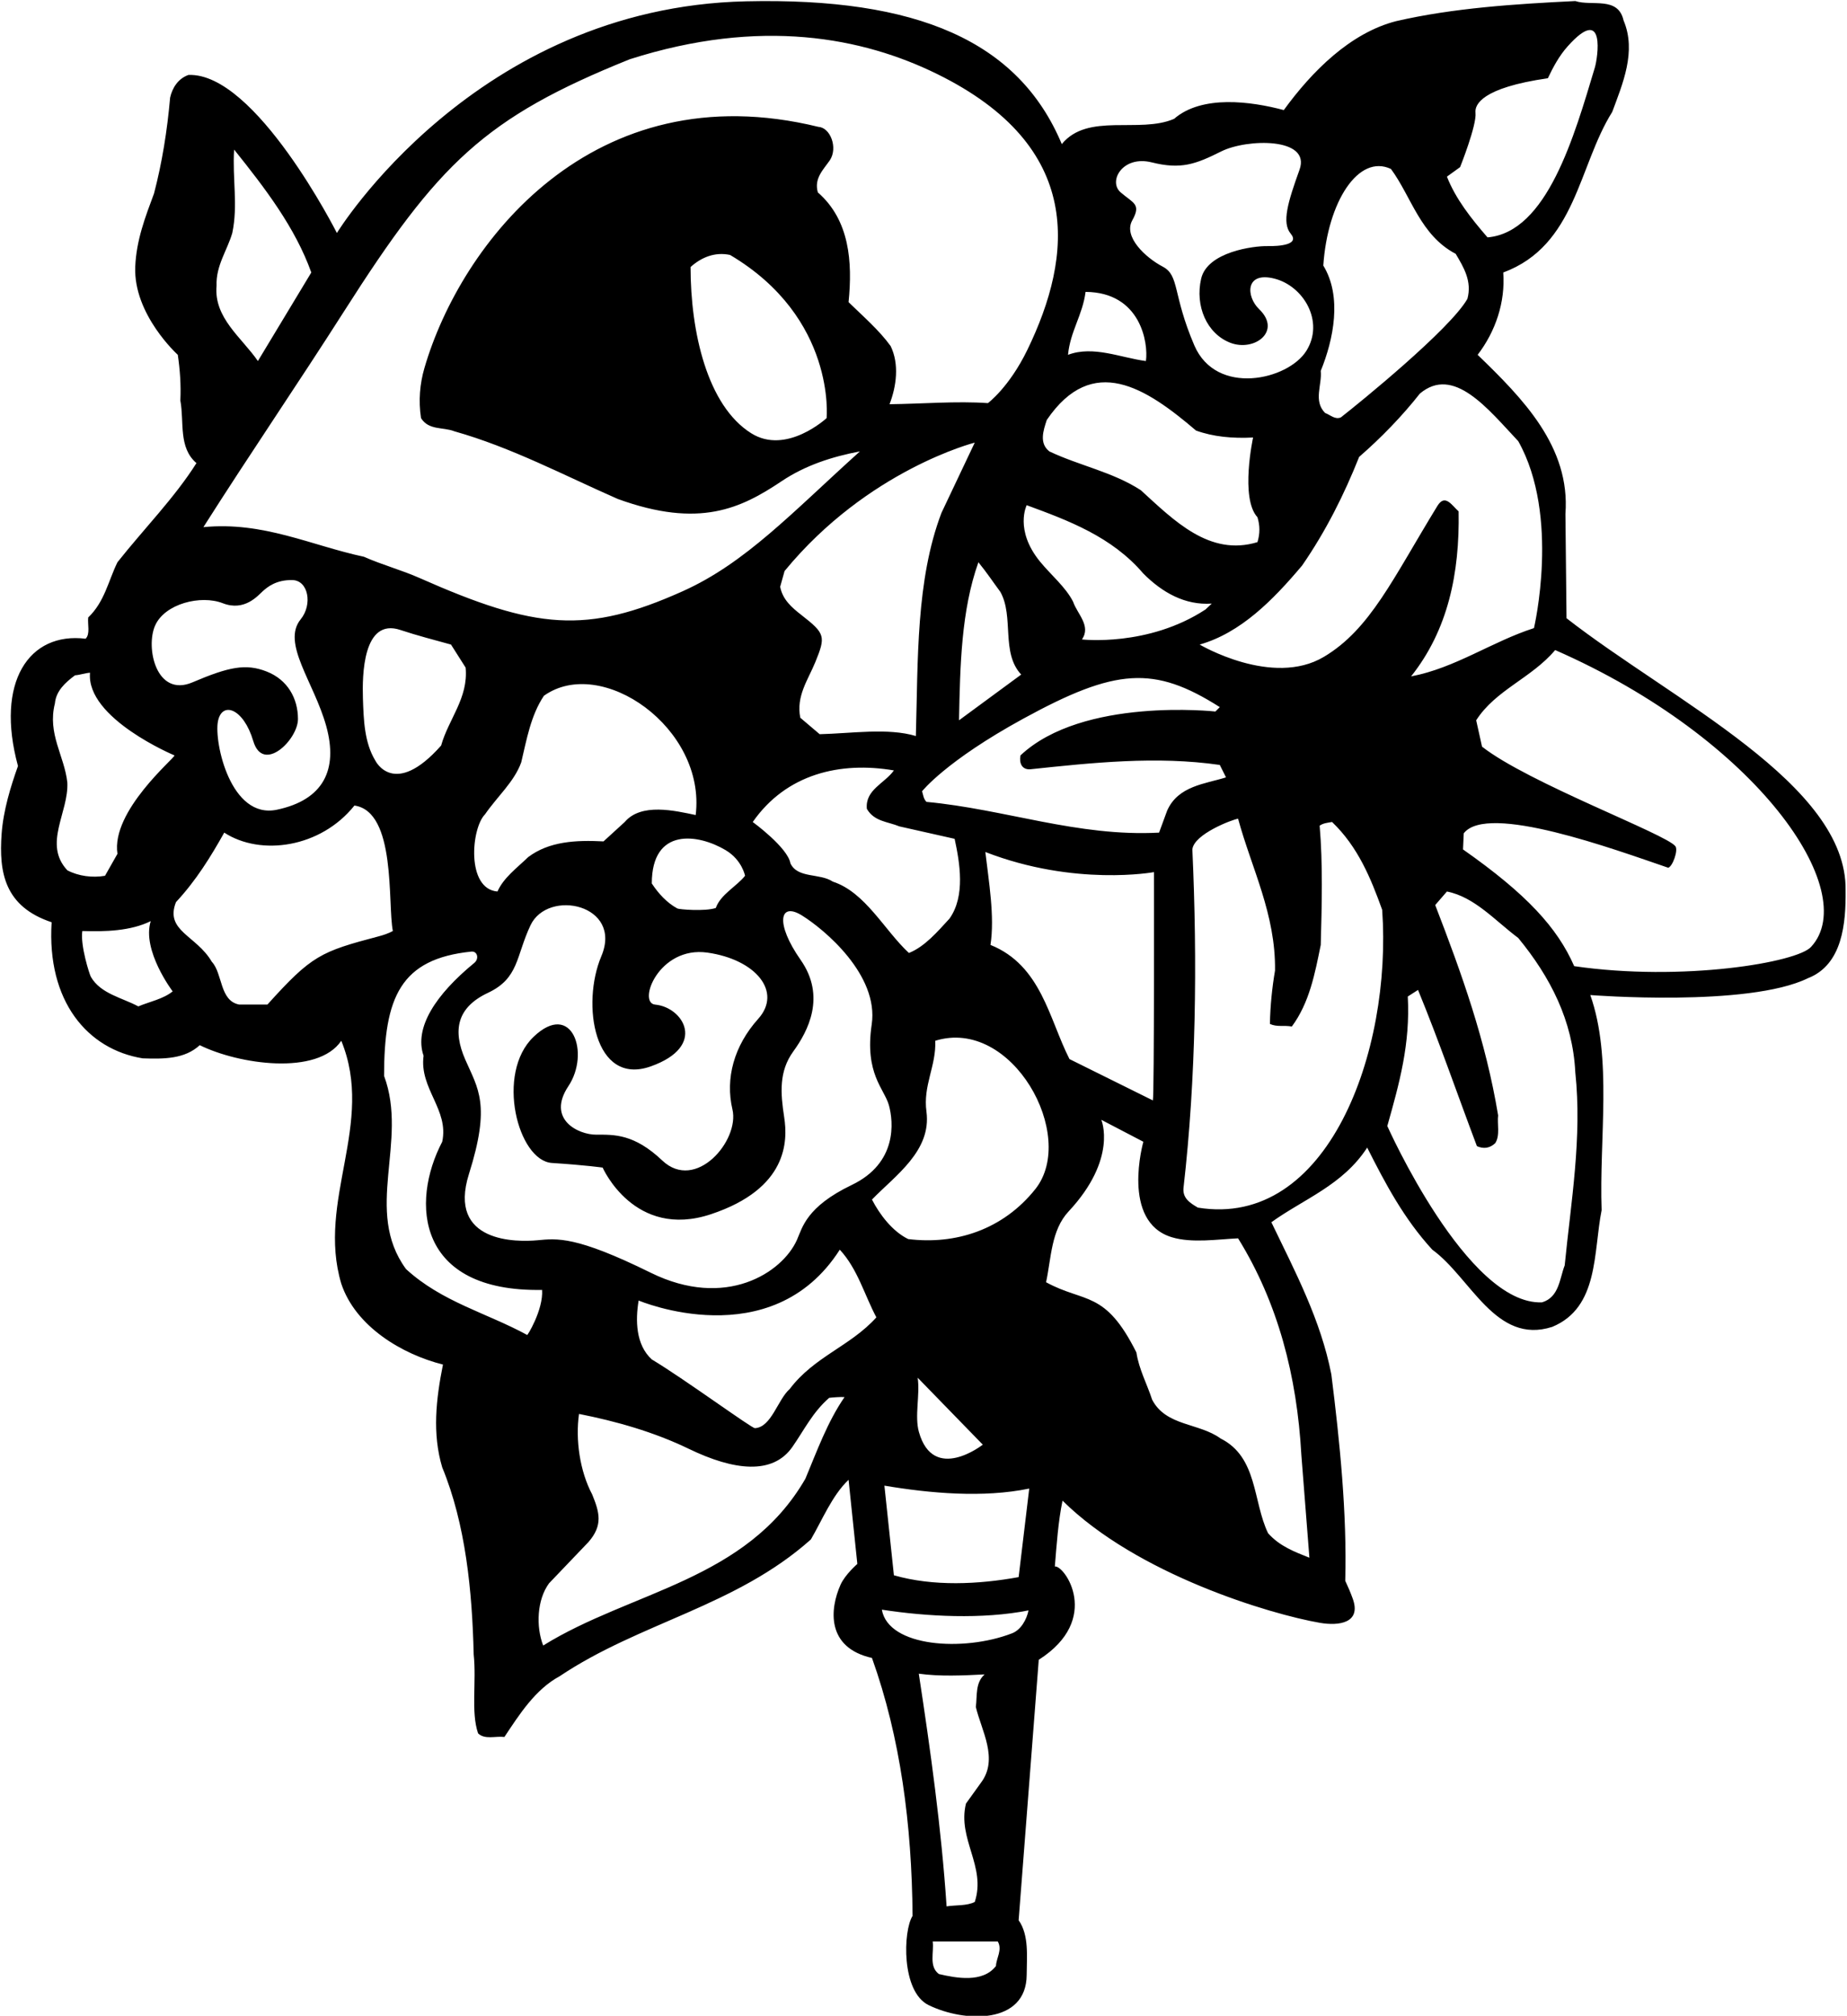 <?xml version="1.0" encoding="UTF-8"?>
<svg xmlns="http://www.w3.org/2000/svg" xmlns:xlink="http://www.w3.org/1999/xlink" width="505pt" height="551pt" viewBox="0 0 505 551" version="1.1">
<g id="surface1">
<path style=" stroke:none;fill-rule:nonzero;fill:rgb(0%,0%,0%);fill-opacity:1;" d="M 504.613 243.387 C 505.105 214.332 457.188 191.508 428.312 168.988 L 428.012 140.488 C 429.41 122.09 416.312 108.887 404.012 96.988 C 408.91 90.59 411.613 82.59 411.012 74.488 C 430.91 67.09 431.512 45.387 440.812 30.59 C 443.613 22.988 447.512 14.09 443.91 5.59 C 442.41 -1.113 435.211 1.785 430.711 0.285 C 414.211 1.09 397.312 2.188 381.711 5.785 C 369.211 8.988 358.711 19.488 351.012 30.09 C 342.012 27.688 328.613 25.887 321.012 32.488 C 311.512 36.59 297.41 30.688 290.312 39.387 C 278.52 11.27 250.859 -0.719 203.934 0.359 C 129.777 2.062 92.113 63.688 92.113 63.688 C 92.113 63.688 69.887 19.73 51.512 20.488 C 48.711 21.488 47.113 23.988 46.512 26.688 C 45.711 35.785 44.312 44.488 42.113 52.887 C 39.73 59.289 37.281 65.625 36.98 72.891 C 36.434 85.984 48.613 96.988 48.613 96.988 C 49.211 101.09 49.512 105.188 49.312 109.488 C 50.41 115.387 48.711 122.285 53.711 126.59 C 47.711 136.09 39.312 144.59 32.113 153.688 C 29.613 158.785 28.613 164.488 24.113 168.785 C 23.91 170.688 24.711 173.285 23.41 174.59 C 7.953 172.688 -1.336 186.387 4.914 209.387 C 2.914 215.004 0.918 221.465 0.445 227.891 C -0.336 238.57 1.293 247.812 14.113 252.09 C 12.762 273.664 23.895 286.844 39.012 289.289 C 44.812 289.488 50.512 289.488 54.613 285.688 C 65.305 290.969 86.82 294.074 93.312 284.488 C 102.613 307.188 86.512 328.09 93.312 350.887 C 97.211 362.59 109.91 370.188 121.113 372.988 C 119.211 382.488 118.16 391.887 120.91 401.09 C 127.312 416.59 129.113 434.988 129.512 452.188 C 130.312 459.789 128.711 467.887 130.711 473.789 C 132.512 475.59 135.512 474.488 137.91 474.789 C 141.91 468.789 146.312 461.789 153.012 458.188 C 174.91 443.488 201.211 439.09 221.711 420.789 C 224.91 415.289 227.512 408.789 232.012 404.488 L 234.41 427.488 C 234.41 427.488 231.07 430.371 229.812 433.188 C 226.855 439.812 225.879 450.379 238.41 453.188 C 246.211 474.988 249.312 498.785 249.512 523.688 C 246.902 527.781 246.391 544.387 253.871 548.066 C 263.652 552.875 280.668 553.445 280.711 539.785 C 280.727 534.84 281.41 528.988 278.512 524.887 L 284.012 453.688 C 301.43 442.57 290.992 427.738 288.41 428.188 C 288.91 422.188 289.312 415.988 290.512 410.188 C 310.91 430.387 347.391 441.254 360.879 443.586 C 366.074 444.484 372.234 443.652 369.887 437.051 C 369.285 435.363 368.562 433.688 367.812 432.09 C 368.312 413.688 366.312 393.988 364.012 375.688 C 361.113 360.789 354.113 347.59 347.613 334.09 C 356.512 327.688 367.113 323.988 373.812 313.688 C 378.711 323.387 383.812 333.09 391.613 341.59 C 402.113 349.188 408.91 367.688 424.41 362.688 C 437.211 357.387 435.613 342.289 437.91 330.789 C 437.211 311.289 440.91 289.188 434.812 271.988 C 434.812 271.988 477.977 275.379 494.312 267.387 C 503.812 263.688 504.711 252.285 504.613 243.387 Z M 415.113 120.59 C 426.648 141.078 419.41 171.688 419.41 171.688 C 407.91 175.387 397.91 182.59 385.812 184.887 C 395.91 172.188 399.113 156.688 398.812 139.785 C 396.91 138.09 395.113 134.887 393.012 138.285 C 380.828 158.168 374.684 171.957 361.996 179.531 C 347.879 187.957 328.012 176.188 328.012 176.188 C 339.211 172.988 348.012 164.09 356.012 154.59 C 362.512 145.188 367.512 135.188 371.613 124.887 C 377.613 119.688 383.41 113.688 388.211 107.59 C 397.438 99.801 406.785 111.738 415.113 120.59 Z M 269.41 232.887 C 293.91 242.387 315.512 238.387 315.512 238.387 C 315.512 238.387 315.613 299.789 315.211 300.789 L 292.41 289.488 C 286.812 278.488 284.711 263.887 270.812 258.285 C 272.008 250.57 270.344 240.922 269.41 232.887 Z M 253.312 219.188 C 252.512 218.387 252.41 217.285 252.113 216.285 C 252.113 216.285 258.547 208.051 279.801 196.434 C 305.09 182.609 315.52 181.863 333.512 193.285 L 332.312 194.488 C 332.312 194.488 296.027 190.473 279.012 206.488 C 278.613 208.59 279.41 210.387 281.613 210.285 C 298.613 208.488 316.211 206.59 333.512 209.09 L 335.211 212.488 C 329.512 214.285 322.113 214.785 319.113 221.59 L 316.91 227.59 C 294.711 228.785 274.812 221.188 253.312 219.188 Z M 127.215 289.641 C 123.715 281.641 124.91 275.387 133.41 271.387 C 141.91 267.387 141.031 261.449 145.031 252.949 C 149.809 242.805 170.391 247.258 164.41 261.387 C 158.91 274.387 162.426 296.988 177.926 291.488 C 193.426 285.988 186.852 275.316 179.133 274.602 C 174.199 274.145 180.16 258.516 193.41 260.387 C 206.664 262.262 213.934 271.109 207.312 278.488 C 200.691 285.863 198.262 294.758 200.262 303.258 C 202.262 311.758 190.23 325.891 181.07 317.211 C 173.371 309.91 167.91 310.141 163.035 310.156 C 158.035 310.172 149.41 305.887 155.41 296.887 C 161.41 287.887 156.41 273.387 145.91 283.387 C 135.41 293.387 141.613 317.289 150.91 317.887 C 160.211 318.488 164.773 319.152 164.773 319.152 C 164.773 319.152 173.41 338.887 194.41 331.887 C 215.41 324.887 215.41 311.887 214.41 305.387 C 213.41 298.887 212.91 292.887 216.91 287.387 C 220.91 281.887 225.914 272.391 218.91 262.387 C 211.906 252.387 213.109 246.422 219.246 250.223 C 225.383 254.02 240.34 266.516 238.34 280.016 C 236.34 293.516 241.805 297.617 243.047 302.121 C 244.285 306.621 245.41 317.887 232.91 323.887 C 220.41 329.887 219.379 335.594 217.91 338.887 C 213.91 347.887 198.414 357.996 177.91 347.887 C 157.41 337.777 152.32 338.516 146.922 339.016 C 141.523 339.516 122.223 339.887 128.223 320.887 C 134.223 301.887 130.715 297.641 127.215 289.641 Z M 190.211 222.785 C 184.512 221.59 175.312 219.387 170.812 224.688 L 165.012 229.988 C 157.41 229.59 150.113 229.988 144.41 234.285 C 141.312 237.285 137.711 239.887 136.012 243.688 C 127.426 242.977 128.832 226.367 132.613 222.59 C 135.91 217.785 140.613 213.688 142.512 208.387 C 144.012 202.09 145.113 195.59 148.711 190.188 C 164.383 178.996 193.117 198.977 190.211 222.785 Z M 198.41 232.387 C 202.898 235.066 203.711 239.387 203.711 239.387 C 201.41 242.285 197.012 244.488 195.711 248.188 C 192.711 249.188 185.668 248.578 185.215 248.332 C 182.359 246.789 180.023 244.25 178.211 241.488 C 178.211 226.027 190.941 227.93 198.41 232.387 Z M 227.711 240.988 C 224.113 238.59 218.113 240.188 216.113 235.988 C 215.41 231.688 205.812 224.688 205.812 224.688 C 215.012 211.488 229.812 208.09 244.41 210.59 C 241.812 214.188 236.512 215.887 237.012 221.09 C 239.012 224.59 242.812 224.59 245.91 225.887 L 261.012 229.285 C 262.41 235.785 264.012 244.887 259.613 251.09 C 256.312 254.688 252.812 258.785 248.512 260.488 C 241.812 254.285 236.613 243.887 227.711 240.988 Z M 257.41 140.188 C 250.41 158.59 251.012 180.387 250.41 201.188 C 242.812 198.887 232.711 200.488 224.113 200.688 L 218.812 196.188 C 217.629 190.266 220.934 185.84 222.918 180.992 C 225.805 173.934 225.625 173.18 219.16 168.141 C 216.484 166.059 213.969 163.887 213.312 160.387 L 214.512 156.09 C 237.234 128.422 266.512 120.988 266.512 120.988 Z M 267.512 153.688 C 269.91 156.637 271.512 159.09 273.512 161.785 C 277.312 168.59 273.613 178.387 279.211 184.387 L 262.211 196.887 C 262.512 181.887 262.812 166.887 267.512 153.688 Z M 293.41 164.488 C 291.348 160.426 287.336 157.164 284.32 153.461 C 277.32 144.855 280.711 138.09 280.711 138.09 C 292.113 142.285 304.012 146.688 312.613 156.785 C 317.812 161.988 324.012 165.488 331.312 164.988 L 329.613 166.59 C 313.91 176.887 295.812 174.785 295.812 174.785 C 298.41 171.09 294.512 167.785 293.41 164.488 Z M 399.211 45.688 C 399.211 45.688 403.801 34.219 403.426 30.824 C 403.188 28.66 404.988 24.012 423.211 21.387 C 424.637 18.395 426.266 15.297 428.645 12.645 C 439.199 0.852 436.793 16.023 436.066 18.434 C 430.465 37.082 423.027 63.5 406.711 64.887 C 402.211 59.688 398.012 54.387 395.613 48.285 Z M 361.113 101.387 C 364.613 92.785 367.012 81.09 361.812 72.59 C 362.992 55.105 371.465 42.004 380.312 46.188 C 385.91 53.785 388.312 64.285 398.012 69.387 C 400.211 73.09 402.512 76.887 401.211 81.688 C 396.512 89.988 371.512 110.285 366.613 114.09 C 365.012 114.785 363.711 113.387 362.312 112.887 C 359.012 109.59 361.512 105.188 361.113 101.387 Z M 314.91 44.387 C 322.91 46.387 326.91 44.887 333.91 41.387 C 340.91 37.887 358.512 37.488 355.312 46.387 C 352.113 55.285 350.41 60.887 352.91 63.887 C 355.41 66.887 349.91 67.336 346.41 67.273 C 342.91 67.211 330.113 68.785 328.41 76.188 C 326.711 83.586 329.91 91.203 336.41 93.703 C 342.91 96.203 350.586 90.59 344.25 84.488 C 340.68 81.055 340.402 74.145 348.402 76.145 C 356.402 78.145 362.184 87.895 357.184 95.895 C 352.184 103.895 332.539 108.387 326.539 94.387 C 320.539 80.387 322.543 75.316 317.91 72.887 C 313.281 70.457 307.074 64.754 309.574 60.254 C 312.074 55.754 309.91 55.59 306.41 52.59 C 302.91 49.59 306.91 42.387 314.91 44.387 Z M 296.812 79.785 C 311.91 79.887 314.012 93.785 313.312 98.688 C 306.41 97.785 298.91 94.387 292.012 96.988 C 292.613 90.59 296.012 86.09 296.812 79.785 Z M 327.012 117.688 C 331.711 119.387 337.012 119.887 342.613 119.59 C 342.613 119.59 339.012 136.188 343.812 141.387 C 344.512 143.688 344.512 145.887 343.812 148.188 C 330.711 152.188 321.012 142.285 311.91 133.988 C 304.211 128.988 295.113 127.285 286.91 123.387 C 284.113 121.188 285.211 117.785 286.211 114.785 C 298.73 96.43 313.297 105.977 327.012 117.688 Z M 59.211 78.09 C 59.012 72.59 62.113 68.488 63.512 63.688 C 65.113 56.09 63.512 48.887 64.012 40.887 C 72.512 51.488 80.711 62.188 85.113 74.488 L 70.512 98.688 C 66.113 92.285 58.41 86.887 59.211 78.09 Z M 94.184 84.926 C 119.848 44.68 132.422 32.188 172.211 16.188 C 208.051 4.758 235.914 10.246 256.211 20.223 C 296.547 40.043 293.445 69.793 280.895 95.637 C 275.914 105.895 270.113 110.188 270.113 110.188 C 261.512 109.59 252.211 110.387 243.211 110.488 C 245.113 105.59 245.91 99.488 243.512 94.59 C 240.41 90.285 235.91 86.387 232.012 82.59 C 233.113 71.59 232.312 60.188 223.613 52.59 C 222.512 48.785 225.113 46.387 226.91 43.785 C 229.145 40.355 227.012 34.887 223.812 34.688 C 162.004 19.539 125.953 66.574 116.051 100.574 C 114.801 104.867 114.379 109.488 115.113 114.285 C 117.211 117.688 121.211 116.688 124.211 117.887 C 139.812 122.285 154.113 129.887 168.91 136.387 C 191.266 144.516 202.641 138.938 213.707 131.531 C 220.172 127.203 227.445 124.84 235.113 123.387 C 216.645 140.023 203.863 153.895 186.672 161.605 C 160.352 173.41 146.531 172.09 114.684 157.98 C 109.723 155.785 104.441 154.387 99.512 152.188 C 85.012 149.09 72.012 142.488 55.613 144.09 C 68.328 124.066 81.52 104.789 94.184 84.926 Z M 226.012 114.285 C 226.012 114.285 215.016 124.473 205.391 118.426 C 193.348 110.863 188.812 90.711 188.812 72.988 C 191.711 70.387 195.41 68.785 199.613 69.688 C 228.66 86.887 226.012 114.285 226.012 114.285 Z M 120.613 203.785 C 107.703 218.363 102.613 207.887 102.613 207.887 C 99.633 202.996 99.422 196.844 99.227 190.863 C 99.031 184.707 99.191 168.766 109.477 172.199 C 114 173.711 118.656 174.891 123.312 176.188 L 127.312 182.488 C 128.113 190.785 122.613 196.59 120.613 203.785 Z M 42.41 170.988 C 45.078 164.988 54.91 162.555 60.91 164.887 C 66.91 167.223 70.559 162.746 71.871 161.578 C 73.184 160.41 75.512 158.488 79.91 158.555 C 84.312 158.621 85.516 165.234 82.211 169.285 C 76.91 175.785 85.859 186.461 89.195 198.461 C 92.527 210.461 88.371 218.664 75.703 221.332 C 63.039 223.996 58.512 202.887 59.578 197.223 C 60.645 191.555 66.578 193.555 69.246 202.555 C 71.91 211.555 81.469 202.207 81.469 196.539 C 81.469 190.875 78.613 185.785 72.91 183.555 C 67.211 181.32 62.574 182.273 52.641 186.508 C 42.707 190.742 39.746 176.988 42.41 170.988 Z M 18.41 213.887 C 17.613 206.59 12.91 200.59 15.012 192.285 C 15.312 188.887 17.812 186.59 20.512 184.59 C 21.91 184.488 23.211 183.988 24.613 183.887 C 23.492 196.363 47.711 206.488 47.711 206.488 C 47.812 207.188 30.312 221.688 32.113 233.387 L 28.711 239.387 C 25.312 239.988 21.41 239.488 18.41 237.887 C 11.711 230.688 18.812 222.09 18.41 213.887 Z M 37.812 275.09 C 33.438 272.727 27.531 271.664 24.848 267.016 C 24.469 266.352 21.91 258.387 22.512 254.488 C 28.812 254.688 35.711 254.488 41.211 251.785 C 38.719 259.793 47.211 270.988 47.211 270.988 C 44.613 273.09 40.91 273.789 37.812 275.09 Z M 73.113 274.59 L 65.41 274.59 C 60.012 273.59 60.91 266.09 57.91 262.887 C 53.68 255.652 45.012 254.488 48.113 246.59 C 53.613 240.688 57.613 234.188 61.312 227.59 C 71.285 234.07 87.66 231.75 96.91 220.188 C 108.41 221.852 105.938 246.988 107.41 254.488 C 106.215 255.137 104.918 255.574 103.59 255.926 C 87.668 260.129 85.258 261.117 73.113 274.59 Z M 144.113 364.887 C 133.113 358.887 120.812 355.887 111.012 346.887 C 99.312 330.887 111.711 312.09 105.012 294.09 C 105.012 272.562 109.52 262.09 128.883 260.109 C 130.52 259.941 131.078 262.059 129.676 263.207 C 119.16 271.832 113.164 280.91 115.812 288.59 C 114.613 297.59 122.812 303.289 120.91 312.09 C 112.188 328.746 113.906 353.195 148.211 352.59 C 148.613 357.988 144.012 365.488 144.113 364.887 Z M 220.211 404.188 C 204.113 432.09 172.512 434.887 148.512 449.789 C 146.512 444.59 146.812 437.289 150.113 432.789 L 160.91 421.488 C 164.91 416.887 163.91 413.387 161.91 408.488 C 158.512 402.09 157.312 393.488 158.312 386.488 C 168.441 388.484 178.785 391.41 188.344 396.031 C 200.754 402.035 211.281 403.172 216.629 395.535 C 219.82 390.98 222.152 386.055 226.711 382.09 C 227.41 381.988 230.012 381.789 230.91 381.887 C 226.211 388.688 223.312 396.789 220.211 404.188 Z M 215.91 379.688 C 212.648 382.531 210.926 390.137 206.41 390.379 C 205.527 390.426 186.91 376.789 178.211 371.59 C 173.812 367.59 173.711 360.887 174.613 355.488 C 174.613 355.488 210.91 370.887 229.613 341.59 C 234.512 346.887 236.312 353.887 239.613 360.09 C 232.512 367.988 222.613 370.789 215.91 379.688 Z M 251.211 457.488 C 256.91 458.289 263.312 457.988 269.211 457.688 C 266.613 459.988 267.211 463.488 266.812 466.59 C 268.312 472.988 273.113 480.789 268.211 487.289 L 264.113 492.988 C 261.711 502.688 269.711 510.188 266.512 519.887 C 264.312 520.988 261.41 520.688 258.812 521.09 C 257.41 499.988 254.41 478.387 251.211 457.488 Z M 272.312 537.387 C 268.711 542.086 261.41 540.688 256.711 539.59 C 253.91 537.488 255.41 533.688 255.012 530.688 L 272.812 530.688 C 274.113 532.988 272.41 535.188 272.312 537.387 Z M 276.613 446.488 C 263.434 451.555 242.891 450.219 241.113 439.988 C 253.41 441.887 268.613 442.688 281.211 440.188 C 280.711 442.688 279.113 445.59 276.613 446.488 Z M 278.512 431.09 C 267.512 433.09 255.211 433.688 244.41 430.59 L 241.812 406.09 C 254.312 408.188 268.812 409.488 281.41 406.887 Z M 250.91 376.59 L 268.711 394.887 C 268.711 394.887 255.215 405.488 251.25 391.438 C 250.012 387.051 251.59 381.312 250.91 376.59 Z M 283.113 324.988 C 274.211 336.188 261.211 340.289 248.312 338.688 C 244.012 336.59 240.512 331.988 238.41 327.887 C 244.812 321.289 254.711 314.59 253.312 303.887 C 252.312 296.688 256.012 291.387 255.711 284.488 C 276.707 277.957 294.617 310.418 283.113 324.988 Z M 355.812 397.688 L 358.012 425.789 C 354.012 424.188 349.91 422.688 346.711 419.09 C 342.512 410.387 343.91 398.289 333.711 393.188 C 327.812 388.887 318.812 389.887 315.012 382.59 C 313.613 378.289 311.41 374.289 310.711 369.688 C 302.133 352.531 296.621 356.277 286.012 350.488 C 287.449 343.805 287.387 336.262 292.176 331.133 C 305.68 316.66 301.113 306.09 301.113 306.09 L 312.613 312.09 C 312.613 312.09 306.367 333.953 320.398 338.188 C 325.922 339.855 332.828 338.75 338.512 338.488 C 349.41 356.09 354.613 376.09 355.812 397.688 Z M 327.512 330.09 C 325.312 328.789 323.211 327.488 323.613 324.488 C 327.012 294.789 327.41 262.988 326.012 232.188 C 326.41 227.988 337.012 223.988 338.512 223.785 C 342.211 237.387 348.812 249.887 348.613 265.285 C 347.812 269.988 347.312 274.887 347.211 279.887 C 349.211 280.789 350.91 280.188 353.211 280.59 C 358.012 274.09 359.512 266.188 361.113 258.285 C 361.41 247.59 361.711 235.988 360.812 225.688 C 361.812 224.988 363.012 224.887 364.211 224.688 C 371.312 231.488 374.812 240.09 377.91 248.688 C 380.648 287.402 363.078 335.906 327.512 330.09 Z M 427.812 345.887 C 426.41 349.488 426.312 354.59 421.613 355.988 C 401.148 356.82 379.312 307.789 379.312 307.789 C 382.613 296.09 385.613 285.387 384.91 272.387 L 387.711 270.59 C 393.512 284.688 398.41 298.988 403.812 313.289 C 405.613 314.09 407.312 313.887 408.812 312.488 C 410.211 310.387 409.312 307.09 409.613 304.887 C 406.211 284.387 399.711 266.285 392.41 247.387 L 395.613 243.688 C 403.211 245.188 408.812 251.688 415.113 256.387 C 423.91 267.09 430.012 278.988 430.711 293.09 C 432.613 310.988 429.512 328.59 427.812 345.887 Z M 495.211 258.785 C 491.512 263.09 459.91 268.387 430.41 264.09 C 425.812 253.59 417.41 244.387 400.012 232.188 L 400.211 227.785 C 406.664 219.379 441.461 232.195 456.113 237.188 C 457.312 236.887 458.895 232.418 458.09 231.324 C 455.68 228.043 417.812 213.988 405.211 204.09 L 403.613 196.887 C 408.91 188.59 418.711 185.387 425.211 177.688 C 480.41 201.887 509.062 243.68 495.211 258.785 "/>
</g>
</svg>
